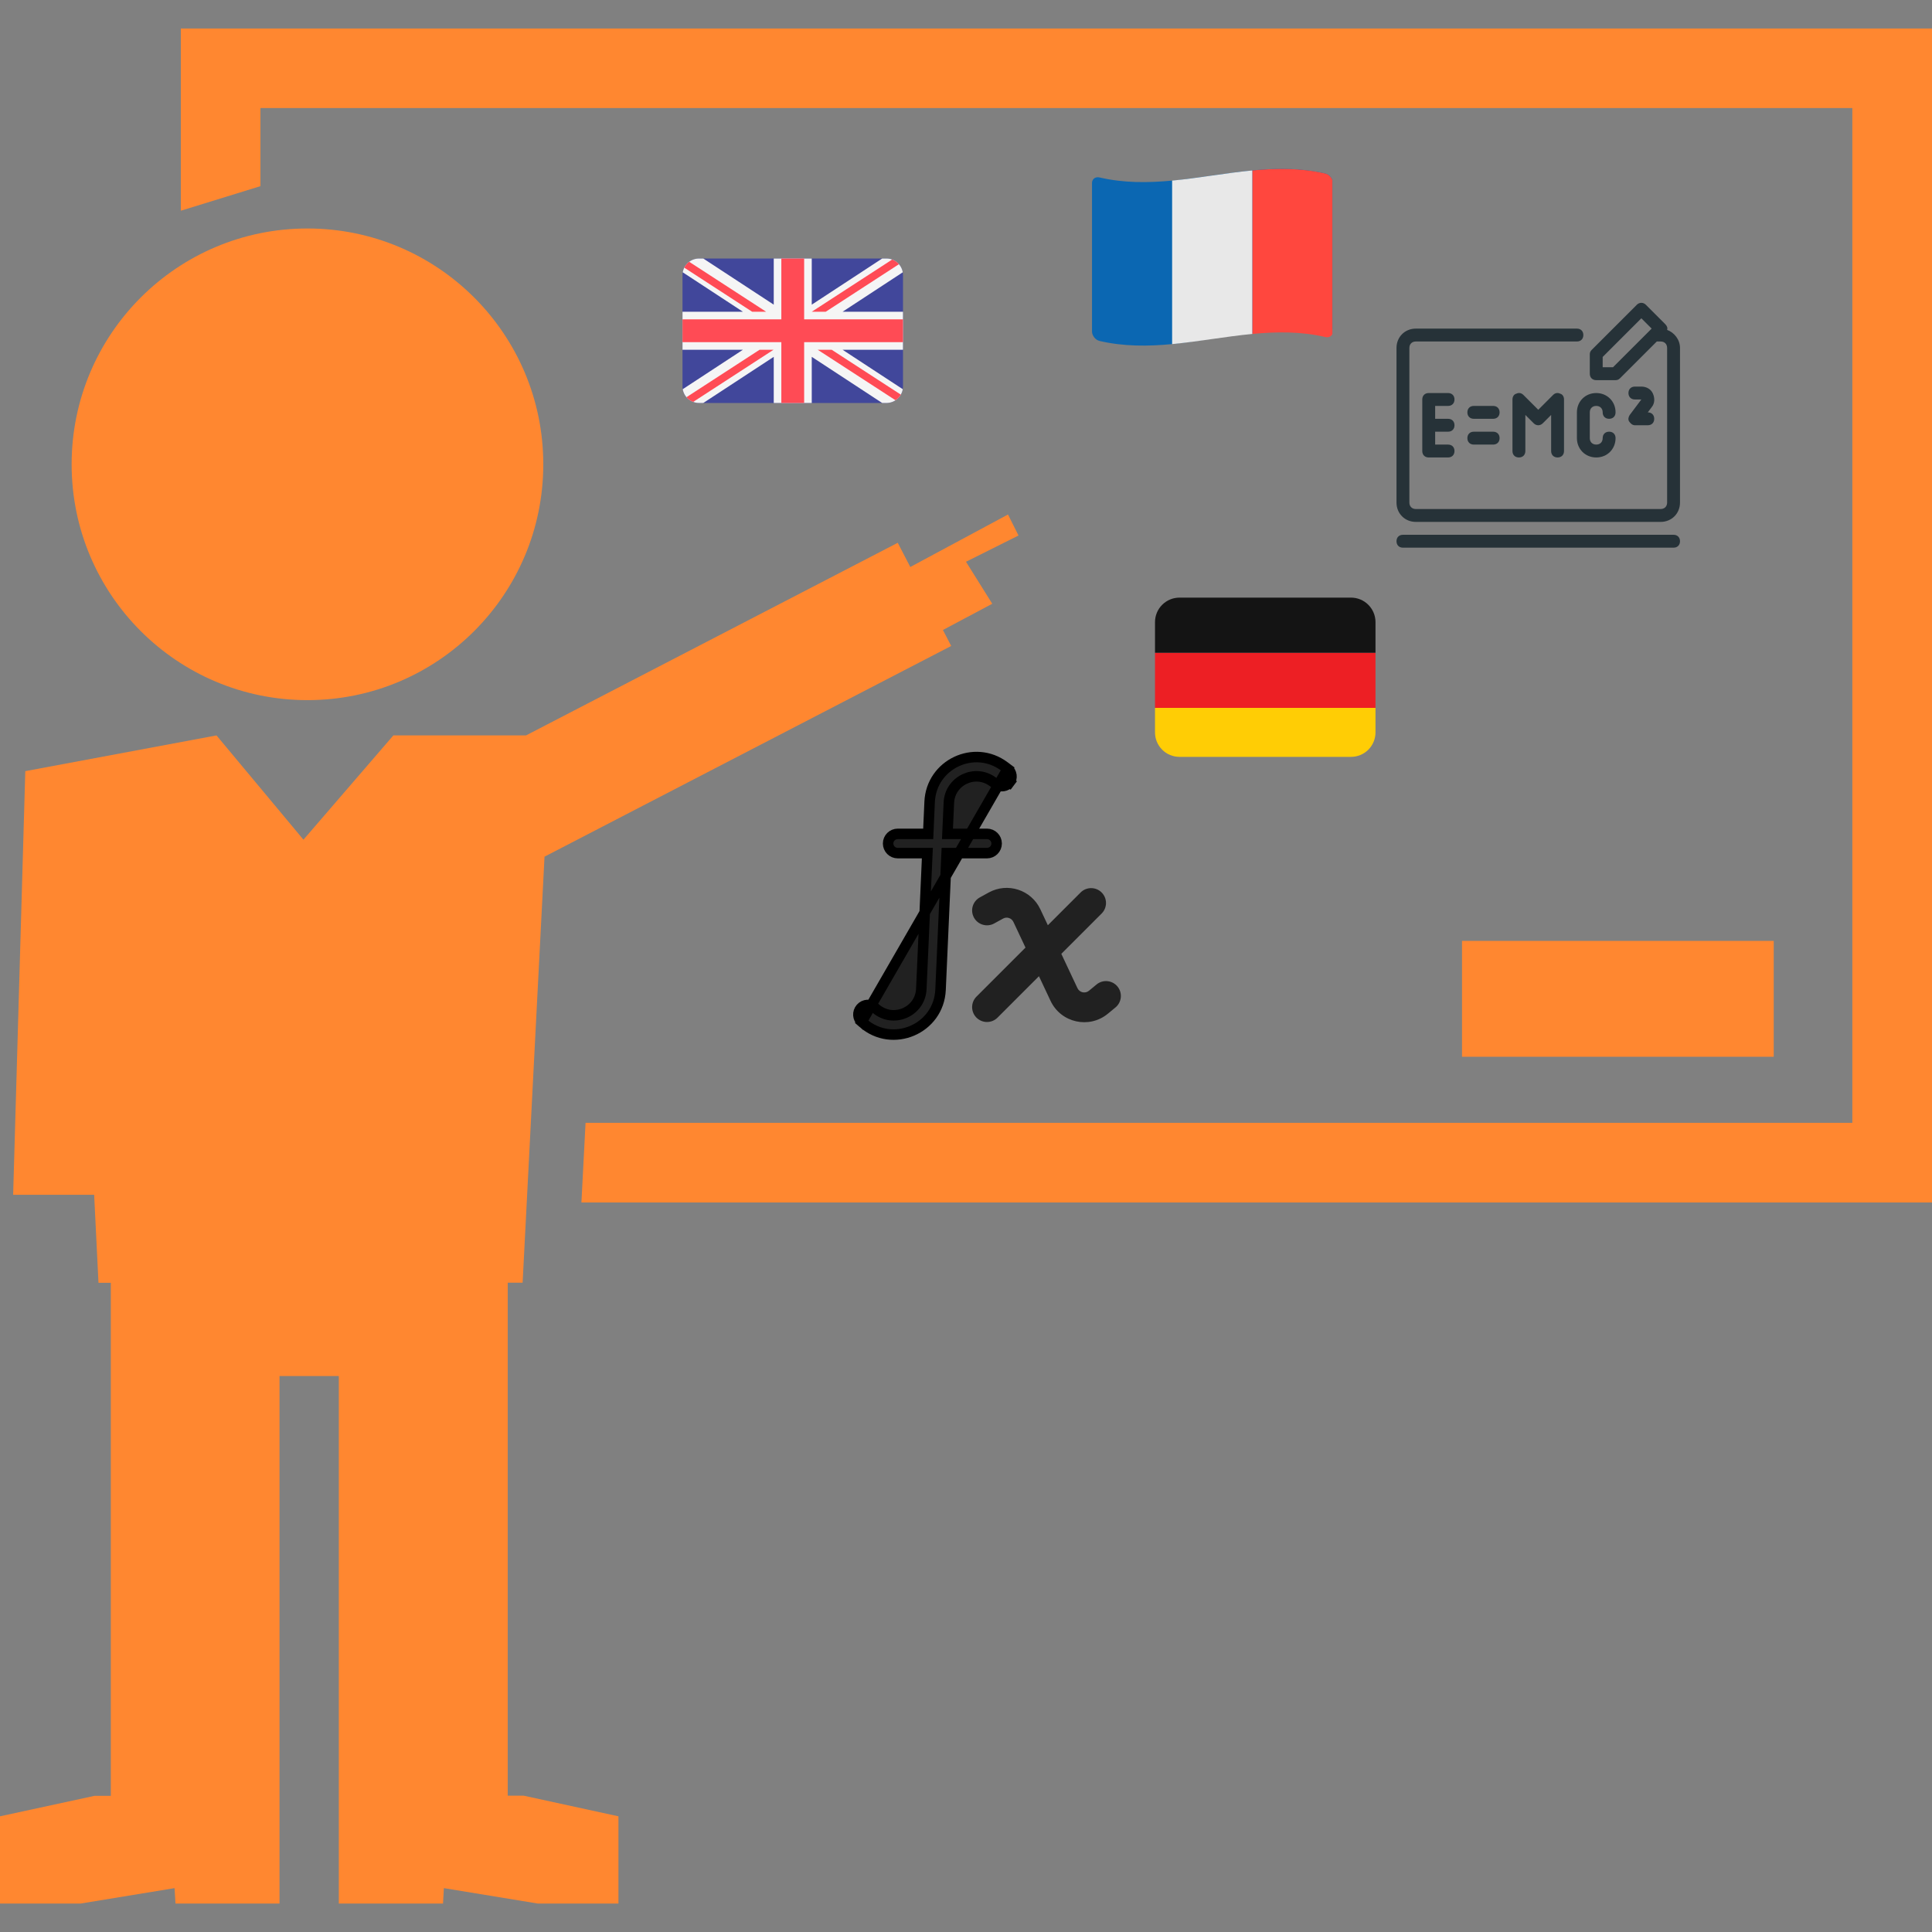 <svg width="184" height="184" viewBox="0 0 184 184" fill="none" xmlns="http://www.w3.org/2000/svg">
<rect x="0" y="0" width="184" height="184" fill="#808080" stroke="none"/>
<g id="teacher 2" clip-path="url(#clip0_202_21)">
<g id="Group">
<g id="Group_2">
<path id="Vector" d="M168.927 89.608H139.24V100.644H168.927V89.608Z" fill="#FF8730"/>
<path id="Vector_2" d="M17.224 2.715V20.068L24.804 17.729V10.289H176.414V106.938H55.767L55.373 114.524H184V2.715H17.224Z" fill="#FF8730"/>
<path id="Vector_3" d="M29.282 66.679C41.686 66.679 51.741 56.624 51.741 44.22C51.741 31.816 41.686 21.76 29.282 21.76C16.878 21.76 6.822 31.816 6.822 44.22C6.822 56.624 16.878 66.679 29.282 66.679Z" fill="#FF8730"/>
<path id="Vector_4" d="M48.356 131.048V171.019H49.884L58.899 172.982V181.291H51.224L42.274 179.822L42.192 181.291H32.267V172.03V171.031V131.054H26.62V171.031V172.03V181.291H16.712L16.624 179.822L7.669 181.291H0V172.982L9.008 171.031H10.554V131.054V127.282V122.169H9.379L8.967 113.79H1.252L2.409 73.443L20.62 70.04L28.9 79.971L37.462 70.04H50.096L85.501 51.694L86.695 54L96 49L97 51L92 53.5L94.5 57.5L89.803 60L90.59 61.52L51.859 81.587L49.773 122.163H48.356V127.276V131.048Z" fill="#FF8730"/>
</g>
</g>
<g id="physics">
<g id="Group_3">
<g id="Group_4">
<path id="Vector_5" d="M158.773 31.418C158.834 31.234 158.773 31.05 158.589 30.866L156.748 29.025C156.502 28.779 156.134 28.779 155.889 29.025L151.593 33.32C151.47 33.443 151.409 33.566 151.409 33.75V35.591C151.409 35.959 151.655 36.205 152.023 36.205H153.864C154.048 36.205 154.17 36.143 154.293 36.02L157.791 32.523H158.159C158.527 32.523 158.773 32.768 158.773 33.136V47.864C158.773 48.232 158.527 48.477 158.159 48.477H134.841C134.473 48.477 134.227 48.232 134.227 47.864V33.136C134.227 32.768 134.473 32.523 134.841 32.523H150.182C150.55 32.523 150.795 32.277 150.795 31.909C150.795 31.541 150.55 31.296 150.182 31.296H134.841C133.798 31.295 133 32.093 133 33.136V47.864C133 48.907 133.798 49.705 134.841 49.705H158.159C159.202 49.705 160 48.907 160 47.864V33.136C160 32.339 159.448 31.663 158.773 31.418ZM157.116 31.48L153.618 34.977H152.636V33.995L156.318 30.314L157.3 31.295L157.116 31.48Z" fill="#263238"/>
</g>
</g>
<g id="Group_5">
<g id="Group_6">
<path id="Vector_6" d="M137.909 41.113C138.277 41.113 138.523 40.868 138.523 40.5C138.523 40.132 138.277 39.886 137.909 39.886H136.682V38.659H137.909C138.277 38.659 138.523 38.413 138.523 38.045C138.523 37.677 138.277 37.432 137.909 37.432H136.068C135.7 37.432 135.455 37.677 135.455 38.045V42.954C135.455 43.322 135.7 43.568 136.068 43.568H137.909C138.277 43.568 138.523 43.322 138.523 42.954C138.523 42.586 138.277 42.341 137.909 42.341H136.682V41.113H137.909V41.113Z" fill="#263238"/>
</g>
</g>
<g id="Group_7">
<g id="Group_8">
<path id="Vector_7" d="M142.205 38.659H140.364C139.995 38.659 139.75 38.905 139.75 39.273C139.75 39.641 139.995 39.886 140.364 39.886H142.205C142.573 39.886 142.818 39.641 142.818 39.273C142.818 38.905 142.573 38.659 142.205 38.659Z" fill="#263238"/>
</g>
</g>
<g id="Group_9">
<g id="Group_10">
<path id="Vector_8" d="M142.205 41.114H140.364C139.995 41.114 139.75 41.359 139.75 41.727C139.75 42.096 139.995 42.341 140.364 42.341H142.205C142.573 42.341 142.818 42.096 142.818 41.727C142.818 41.359 142.573 41.114 142.205 41.114Z" fill="#263238"/>
</g>
</g>
<g id="Group_11">
<g id="Group_12">
<path id="Vector_9" d="M153.25 41.113C152.882 41.113 152.636 41.359 152.636 41.727C152.636 42.095 152.391 42.341 152.023 42.341C151.654 42.341 151.409 42.095 151.409 41.727V39.273C151.409 38.904 151.654 38.659 152.023 38.659C152.391 38.659 152.636 38.904 152.636 39.273C152.636 39.641 152.882 39.886 153.25 39.886C153.618 39.886 153.863 39.641 153.863 39.273C153.863 38.229 153.066 37.432 152.023 37.432C150.979 37.432 150.182 38.229 150.182 39.273V41.727C150.182 42.77 150.979 43.568 152.023 43.568C153.066 43.568 153.863 42.77 153.863 41.727C153.863 41.359 153.618 41.113 153.25 41.113Z" fill="#263238"/>
</g>
</g>
<g id="Group_13">
<g id="Group_14">
<path id="Vector_10" d="M148.586 37.493C148.341 37.37 148.095 37.432 147.911 37.616L146.5 39.027L145.089 37.616C144.905 37.432 144.659 37.37 144.414 37.493C144.168 37.554 144.045 37.8 144.045 38.045V42.955C144.045 43.323 144.291 43.568 144.659 43.568C145.027 43.568 145.273 43.323 145.273 42.955V39.518L146.07 40.316C146.316 40.561 146.684 40.561 146.929 40.316L147.727 39.518V42.955C147.727 43.323 147.973 43.568 148.341 43.568C148.709 43.568 148.954 43.323 148.954 42.955V38.045C148.955 37.8 148.832 37.554 148.586 37.493Z" fill="#263238"/>
</g>
</g>
<g id="Group_15">
<g id="Group_16">
<path id="Vector_11" d="M156.932 39.273L157.3 38.782C157.607 38.414 157.607 37.923 157.423 37.493C157.239 37.064 156.809 36.818 156.318 36.818H155.705C155.336 36.818 155.091 37.064 155.091 37.432C155.091 37.8 155.336 38.046 155.705 38.046H156.318L155.214 39.518C155.091 39.702 155.03 39.948 155.152 40.132C155.275 40.316 155.459 40.5 155.705 40.5H156.932C157.3 40.5 157.545 40.255 157.545 39.887C157.545 39.518 157.3 39.273 156.932 39.273Z" fill="#263238"/>
</g>
</g>
<g id="Group_17">
<g id="Group_18">
<path id="Vector_12" d="M159.386 50.932H133.614C133.245 50.932 133 51.177 133 51.545C133 51.913 133.245 52.159 133.614 52.159H159.386C159.755 52.159 160 51.913 160 51.545C160 51.177 159.755 50.932 159.386 50.932Z" fill="#263238"/>
</g>
</g>
</g>
<g id="uk">
<path id="Vector_13" d="M84.427 24.621H66.573C65.704 24.621 65 25.325 65 26.193V36.806C65 37.675 65.704 38.379 66.573 38.379H84.427C85.296 38.379 86 37.675 86 36.806V26.193C86 25.325 85.296 24.621 84.427 24.621Z" fill="#41479B"/>
<path id="Vector_14" d="M85.978 25.933C85.854 25.189 85.207 24.621 84.427 24.621H84.018L77.31 29.015V24.621H73.69V29.015L66.982 24.621H66.573C65.793 24.621 65.146 25.189 65.022 25.933L70.755 29.69H65V33.31H70.755L65.022 37.066C65.146 37.811 65.793 38.379 66.573 38.379H66.982L73.69 33.985V38.379H77.31V33.985L84.018 38.379H84.427C85.207 38.379 85.854 37.811 85.978 37.066L80.245 33.31H86V29.69H80.245L85.978 25.933Z" fill="#F5F5F5"/>
<g id="uk_2">
<path id="Vector_15" d="M76.586 24.621H74.414V30.414H65V32.586H74.414V38.379H76.586V32.586H86V30.414H76.586V24.621Z" fill="#FF4B55"/>
<path id="Vector_16" d="M66.017 38.278L73.67 33.31H72.34L65.378 37.829C65.549 38.028 65.768 38.183 66.017 38.278Z" fill="#FF4B55"/>
<path id="Vector_17" d="M79.207 33.31H77.877L85.29 38.121C85.497 37.985 85.67 37.801 85.794 37.585L79.207 33.31Z" fill="#FF4B55"/>
<path id="Vector_18" d="M65.166 25.49L71.635 29.69H72.966L65.635 24.931C65.438 25.078 65.277 25.269 65.166 25.49Z" fill="#FF4B55"/>
<path id="Vector_19" d="M78.641 29.689L85.615 25.162C85.442 24.964 85.222 24.809 84.971 24.717L77.311 29.689H78.641Z" fill="#FF4B55"/>
</g>
</g>
<g id="math">
<path id="Vector_20" d="M95.967 73.225L95.665 72.999L95.665 72.999C92.799 70.849 88.696 72.788 88.537 76.368L88.422 78.939L88.401 79.417H87.923H85.5C84.994 79.417 84.583 79.827 84.583 80.333C84.583 80.84 84.994 81.25 85.5 81.25H87.797H88.32L88.296 81.772L87.745 94.184C87.647 96.382 85.05 97.492 83.394 96.043L83.394 96.043L83.27 95.935C82.889 95.602 82.31 95.64 81.977 96.021C81.644 96.402 81.682 96.981 82.063 97.315L95.967 73.225ZM95.967 73.225C95.967 73.225 95.967 73.225 95.967 73.225C96.372 73.529 96.454 74.103 96.15 74.508L96.55 74.808L96.15 74.508C95.846 74.913 95.272 74.995 94.867 74.692L94.867 74.692L94.565 74.466C94.565 74.466 94.565 74.466 94.565 74.466C92.878 73.2 90.462 74.341 90.368 76.449L90.259 78.894L90.236 79.417H90.759H94C94.506 79.417 94.917 79.827 94.917 80.333C94.917 80.84 94.506 81.25 94 81.25H90.633H90.155L90.133 81.728L89.576 94.265C89.41 97.999 84.999 99.884 82.186 97.423L82.186 97.422L82.063 97.315L95.967 73.225Z" fill="#212121" stroke="black"/>
<path id="Vector_21" d="M95.533 87.482C95.891 87.285 96.341 87.431 96.515 87.801L97.666 90.247L92.998 94.915C92.445 95.468 92.445 96.365 92.998 96.918C93.552 97.472 94.448 97.472 95.002 96.918L98.948 92.972L100.053 95.32C101.037 97.411 103.729 98.014 105.512 96.543L106.235 95.947C106.838 95.449 106.924 94.556 106.426 93.953C105.928 93.349 105.035 93.263 104.432 93.761L103.709 94.358C103.352 94.652 102.814 94.531 102.617 94.113L101.078 90.842L104.918 87.002C105.472 86.448 105.472 85.551 104.918 84.998C104.365 84.445 103.468 84.445 102.915 84.998L99.796 88.118L99.079 86.595C98.209 84.745 95.958 84.014 94.168 84.999L93.317 85.467C92.632 85.844 92.382 86.706 92.759 87.391C93.136 88.077 93.997 88.327 94.683 87.95L95.533 87.482Z" fill="#212121"/>
</g>
<g id="germany">
<path id="Vector_22" d="M110 69.75C110 70.369 110.246 70.962 110.683 71.4C111.121 71.837 111.714 72.083 112.333 72.083H128.667C129.286 72.083 129.879 71.837 130.317 71.4C130.754 70.962 131 70.369 131 69.75V67.416H110V69.75Z" fill="#FFCD05"/>
<path id="Vector_23" d="M110 62.166H131V67.416H110V62.166Z" fill="#ED1F24"/>
<path id="Vector_24" d="M128.667 56.916H112.333C111.714 56.916 111.121 57.162 110.683 57.6C110.246 58.038 110 58.631 110 59.25V62.166H131V59.25C131 58.631 130.754 58.038 130.317 57.6C129.879 57.162 129.286 56.916 128.667 56.916Z" fill="#141414"/>
</g>
<g id="france">
<path id="Vector_25" d="M104.723 32.472C107.026 33.008 109.328 32.989 111.631 32.771V32.764C116.426 32.275 121.222 30.845 126.017 31.999C126.464 32.106 126.893 31.766 126.893 31.307V17.224C126.893 17.195 126.891 17.168 126.888 17.14C126.778 16.849 126.521 16.597 126.221 16.527C121.844 15.508 117.466 16.496 113.088 17.039C112.603 17.105 112.117 17.164 111.631 17.213V17.2C109.329 17.418 107.026 17.438 104.723 16.901C104.324 16.809 104 17.038 104 17.438V31.562C104 31.961 104.324 32.38 104.723 32.472Z" fill="#0B67B2"/>
<path id="Vector_26" d="M126.893 17.157C126.787 16.86 126.527 16.598 126.221 16.527C123.902 15.987 121.582 16.011 119.262 16.234V31.805C121.582 31.582 123.902 31.558 126.221 32.099C126.526 32.169 126.787 32.052 126.893 31.814V17.157Z" fill="#FF473E"/>
<path id="Vector_27" d="M111.631 32.771C114.175 32.531 116.718 32.048 119.262 31.805V16.233C116.718 16.477 114.175 16.959 111.631 17.2V32.771Z" fill="#E8E8E8"/>
</g>
</g>
<defs>
<clipPath id="clip0_202_21">
<rect width="184" height="184" fill="white"/>
</clipPath>
</defs>
</svg>
